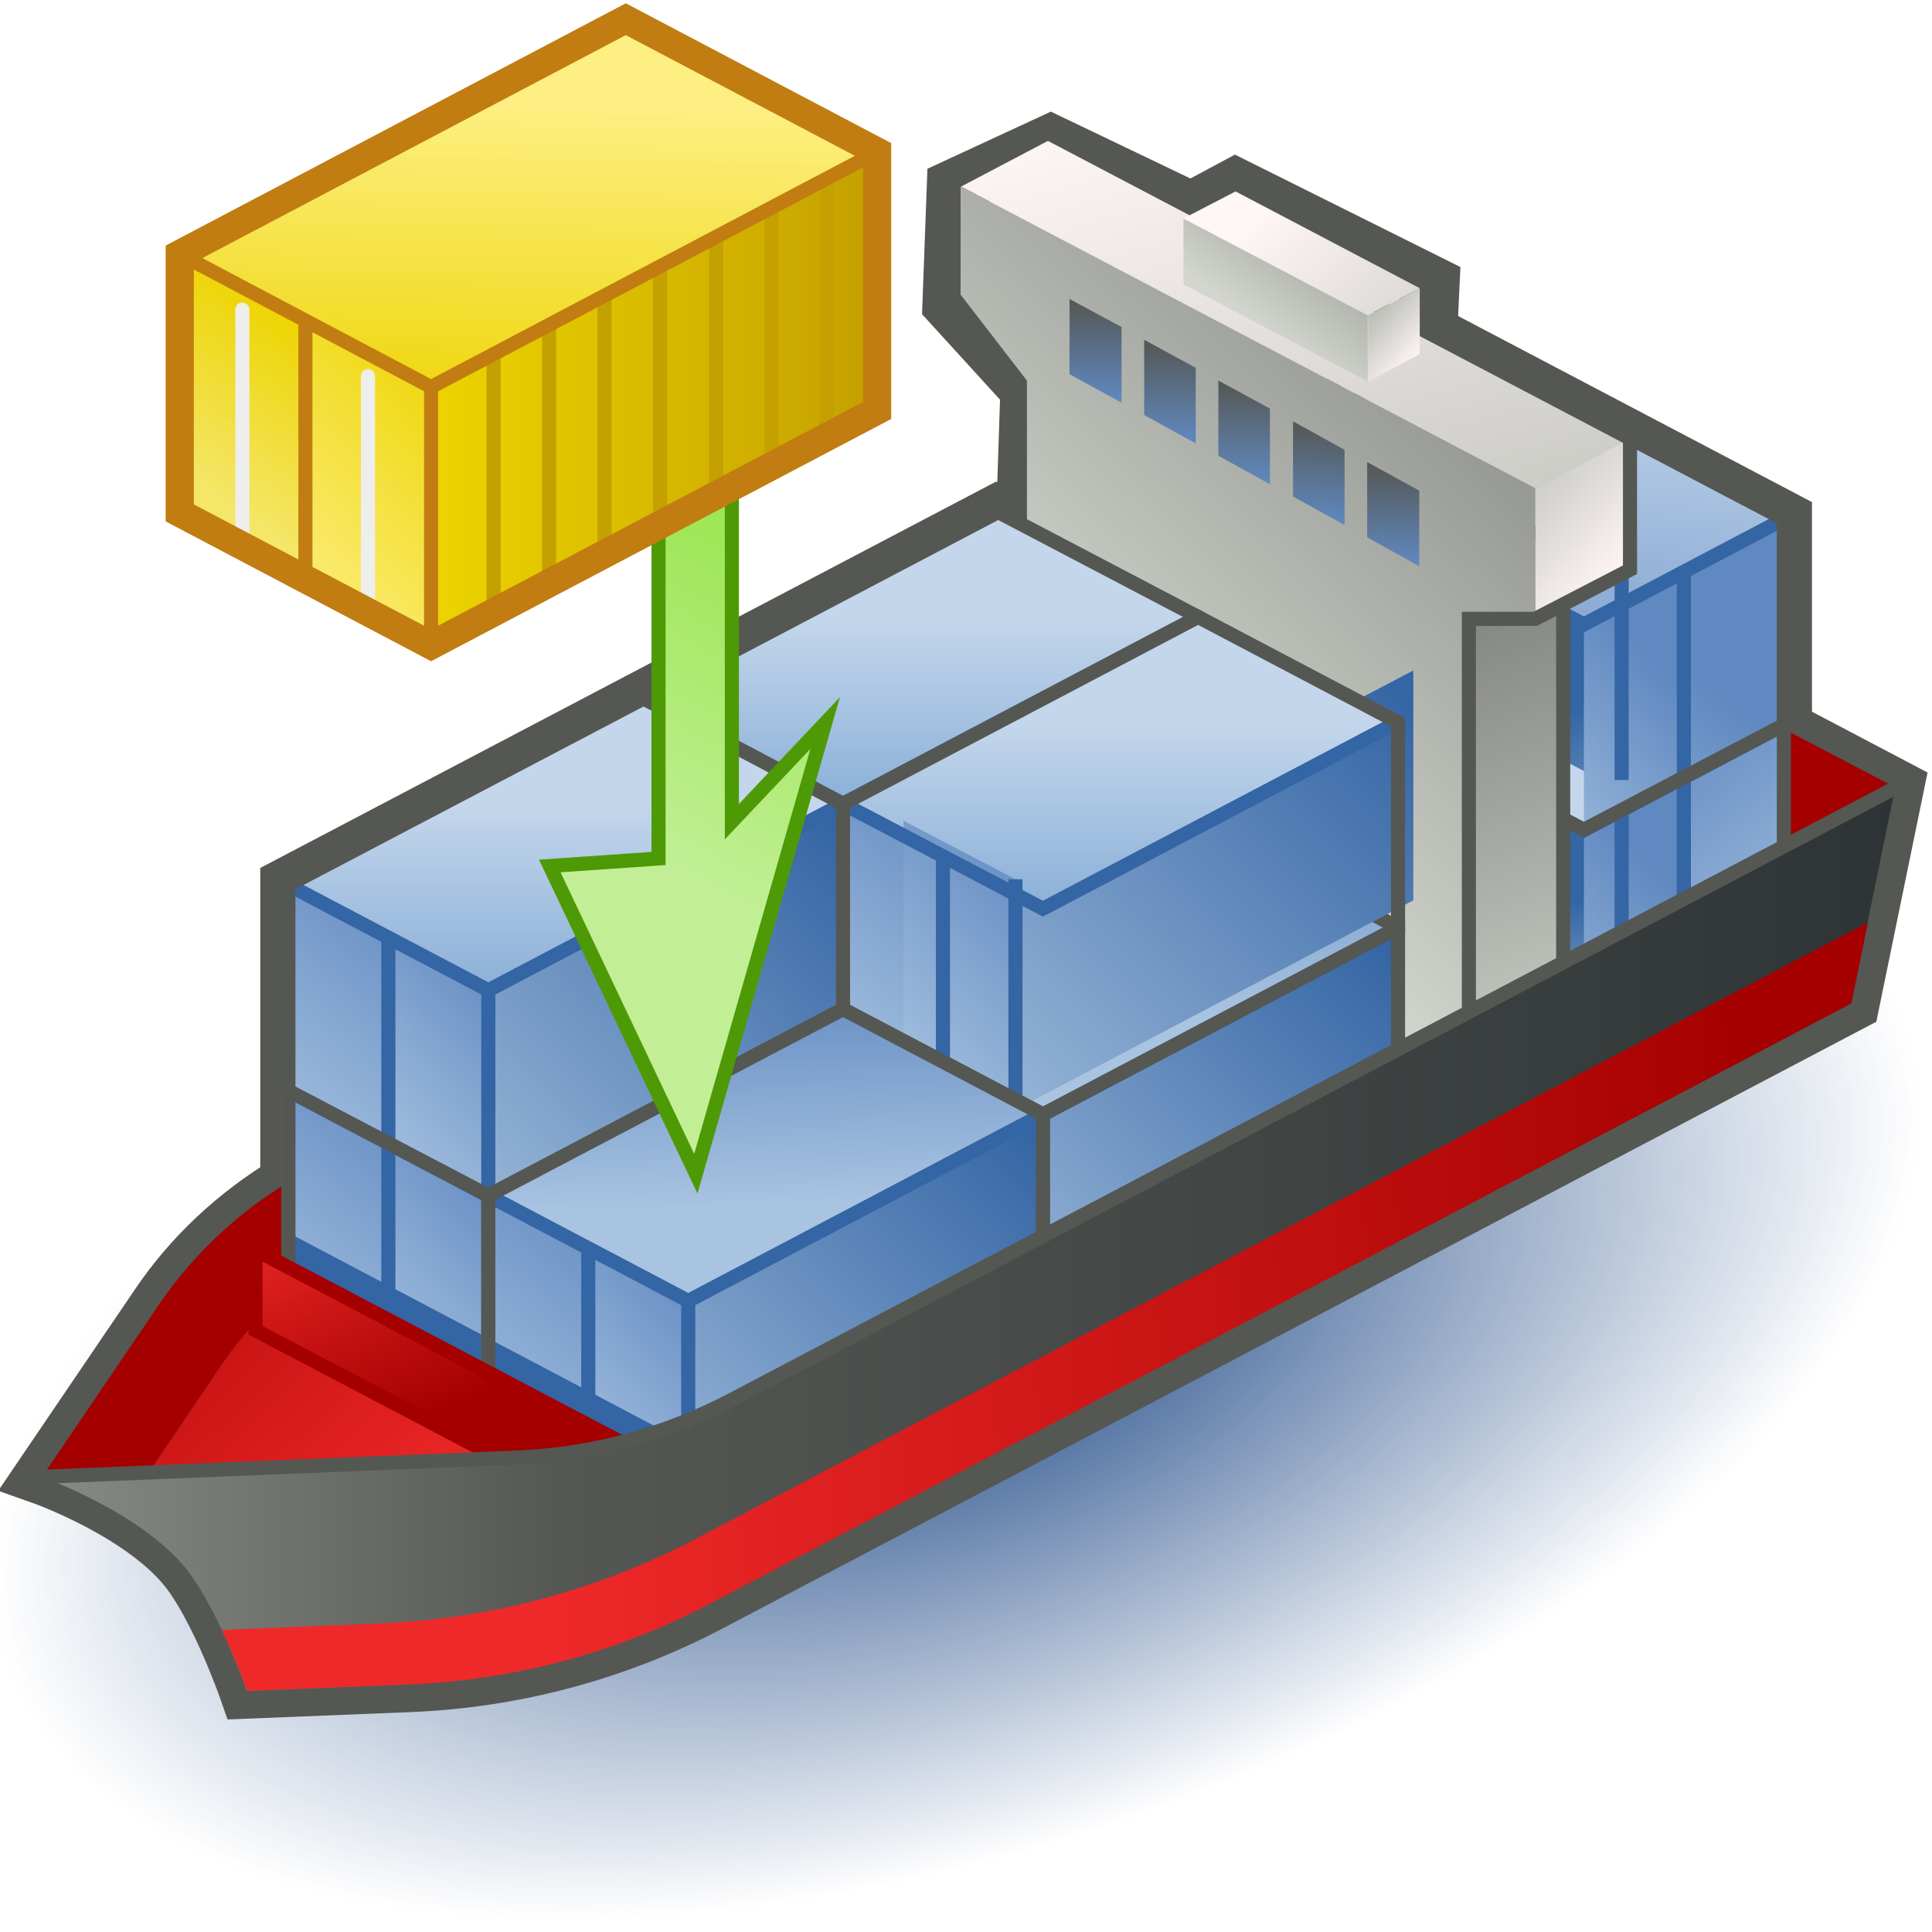 <?xml version="1.0" encoding="UTF-8" standalone="no"?>
<svg
   viewBox="0 0 48 48"
   version="1.1"
   id="svg112"
   sodipodi:docname="import.svg"
   inkscape:version="1.3-dev (fdc7329b, 2022-05-31)"
   xmlns:inkscape="http://www.inkscape.org/namespaces/inkscape"
   xmlns:sodipodi="http://sodipodi.sourceforge.net/DTD/sodipodi-0.dtd"
   xmlns:xlink="http://www.w3.org/1999/xlink"
   xmlns="http://www.w3.org/2000/svg"
   xmlns:svg="http://www.w3.org/2000/svg">
  <sodipodi:namedview
     id="namedview112"
     pagecolor="#ffffff"
     bordercolor="#666666"
     borderopacity="1.0"
     inkscape:showpageshadow="2"
     inkscape:pageopacity="0.0"
     inkscape:pagecheckerboard="0"
     inkscape:deskcolor="#d1d1d1"
     showgrid="false"
     inkscape:zoom="27.908871"
     inkscape:cx="28.00185"
     inkscape:cy="20.28029"
     inkscape:window-width="2880"
     inkscape:window-height="1557"
     inkscape:window-x="-8"
     inkscape:window-y="-8"
     inkscape:window-maximized="1"
     inkscape:current-layer="svg112" />
  <defs
     id="defs31">
    <linearGradient
       inkscape:collect="always"
       id="linearGradient115">
      <stop
         style="stop-color:#204a87;stop-opacity:1;"
         offset="0"
         id="stop114" />
      <stop
         style="stop-color:#204a87;stop-opacity:0;"
         offset="1"
         id="stop115" />
    </linearGradient>
    <linearGradient
       inkscape:collect="always"
       id="linearGradient113">
      <stop
         style="stop-color:#204a87;stop-opacity:1;"
         offset="0"
         id="stop112" />
      <stop
         style="stop-color:#204a87;stop-opacity:0;"
         offset="1"
         id="stop113" />
    </linearGradient>
    <radialGradient
       id="radial-gradient"
       cx="-10528.39"
       cy="-2389.56"
       fx="-10528.39"
       fy="-2389.56"
       r="17.98"
       gradientTransform="translate(-13807.26 2542.94) rotate(175.9) scale(1.37 -.63) skewX(-7)"
       gradientUnits="userSpaceOnUse">
      <stop
         offset=".45"
         stop-color="#2c2c2c"
         stop-opacity=".5"
         id="stop1" />
      <stop
         offset=".77"
         stop-color="#2c2c2c"
         stop-opacity=".1"
         id="stop2" />
      <stop
         offset=".99"
         stop-color="#2c2c2c"
         stop-opacity="0"
         id="stop3" />
    </radialGradient>
    <linearGradient
       id="linear-gradient"
       x1="5.27"
       y1="25.54"
       x2="14.27"
       y2="35.03"
       gradientTransform="matrix(1, 0, 0, 1, 0, 0)"
       gradientUnits="userSpaceOnUse">
      <stop
         offset="0"
         stop-color="#a40000"
         id="stop4" />
      <stop
         offset="1"
         stop-color="#ef2929"
         id="stop5" />
    </linearGradient>
    <linearGradient
       id="linear-gradient-2"
       x1="34.97"
       y1="23.04"
       x2="35.36"
       y2="26.77"
       gradientTransform="matrix(1, 0, 0, 1, 0, 0)"
       gradientUnits="userSpaceOnUse">
      <stop
         offset="0"
         stop-color="#3465a4"
         id="stop6" />
      <stop
         offset="1"
         stop-color="#a9c4e1"
         id="stop7" />
    </linearGradient>
    <linearGradient
       id="linear-gradient-3"
       x1="40.21"
       y1="13.02"
       x2="40.36"
       y2="18.35"
       gradientTransform="translate(77.33) rotate(-180) scale(1 -1)"
       gradientUnits="userSpaceOnUse">
      <stop
         offset="0"
         stop-color="#6089c1"
         id="stop8" />
      <stop
         offset="1"
         stop-color="#c3d6eb"
         id="stop9" />
    </linearGradient>
    <linearGradient
       id="linear-gradient-4"
       x1="37.36"
       y1="18.35"
       x2="32.86"
       y2="23.86"
       gradientTransform="translate(77.33) rotate(-180) scale(1 -1)"
       gradientUnits="userSpaceOnUse">
      <stop
         offset="0"
         stop-color="#6089c1"
         id="stop10" />
      <stop
         offset="1"
         stop-color="#a9c4e1"
         id="stop11" />
    </linearGradient>
    <linearGradient
       id="linear-gradient-5"
       x1="39.52"
       y1="20.38"
       x2="35.43"
       y2="24.05"
       xlink:href="#linear-gradient-4"
       gradientTransform="matrix(1.089,0,0,1.09,-2.877,-1.742)" />
    <linearGradient
       id="linear-gradient-6"
       x1="36.33"
       y1="19.52"
       x2="38.42"
       y2="24.07"
       xlink:href="#linear-gradient-2"
       gradientTransform="matrix(1.22,0,0,1.221,-7.026,-5.388)" />
    <linearGradient
       id="linear-gradient-7"
       x1="36.3"
       y1="19.76"
       x2="37.27"
       y2="9.73"
       xlink:href="#linear-gradient-3"
       gradientTransform="matrix(1.089,0,0,1.09,-2.877,-1.742)" />
    <linearGradient
       id="linear-gradient-8"
       x1="37.36"
       y1="13.66"
       x2="32.86"
       y2="19.17"
       xlink:href="#linear-gradient-4"
       gradientTransform="matrix(1.089,0,0,1.09,-2.877,-1.742)" />
    <linearGradient
       id="linear-gradient-9"
       x1="39.52"
       y1="15.69"
       x2="35.43"
       y2="19.36"
       xlink:href="#linear-gradient-4"
       gradientTransform="matrix(1.089,0,0,1.09,-2.877,-1.742)" />
    <linearGradient
       id="linear-gradient-10"
       x1="35.3"
       y1="17.35"
       x2="38.54"
       y2="27.02"
       gradientTransform="matrix(1, 0, 0, 1, 0, 0)"
       gradientUnits="userSpaceOnUse">
      <stop
         offset="0"
         stop-color="#878984"
         id="stop12" />
      <stop
         offset="1"
         stop-color="#d2d6ce"
         id="stop13" />
    </linearGradient>
    <linearGradient
       id="linear-gradient-11"
       x1="36.25"
       y1="13.65"
       x2="38.89"
       y2="15.99"
       gradientTransform="matrix(1, 0, 0, 1, 0, 0)"
       gradientUnits="userSpaceOnUse">
      <stop
         offset="0"
         stop-color="#babdb6"
         id="stop14" />
      <stop
         offset="1"
         stop-color="#fff6f6"
         id="stop15" />
    </linearGradient>
    <linearGradient
       id="linear-gradient-12"
       x1="34.37"
       y1="18.79"
       x2="30.67"
       y2="5.93"
       xlink:href="#linear-gradient-11"
       gradientTransform="matrix(1.22,0,0,1.221,-7.026,-5.388)" />
    <linearGradient
       id="linear-gradient-13"
       x1="37.3"
       y1="10.88"
       x2="28.38"
       y2="20.07"
       xlink:href="#linear-gradient-10"
       gradientTransform="matrix(1.22,0,0,1.221,-7.026,-5.388)" />
    <linearGradient
       id="linear-gradient-14"
       x1="17.31"
       y1="22.42"
       x2="25.41"
       y2="22.42"
       gradientTransform="matrix(1, 0, 0, 1, 0, 0)"
       gradientUnits="userSpaceOnUse">
      <stop
         offset="0"
         stop-color="#edd400"
         id="stop16" />
      <stop
         offset="1"
         stop-color="#c4a000"
         id="stop17" />
      <stop
         offset="1"
         stop-color="#fdef82"
         id="stop18" />
    </linearGradient>
    <linearGradient
       id="linear-gradient-15"
       x1="29.9"
       y1="20.83"
       x2="19.95"
       y2="30.78"
       xlink:href="#linear-gradient-2"
       gradientTransform="matrix(1.089,0,0,1.09,-2.877,-1.742)" />
    <linearGradient
       id="linear-gradient-16"
       x1="23.52"
       y1="17.11"
       x2="23.67"
       y2="22.43"
       xlink:href="#linear-gradient-4"
       gradientTransform="matrix(1.089,0,0,1.09,-2.877,-1.742)" />
    <linearGradient
       id="linear-gradient-17"
       x1="20.68"
       y1="22.43"
       x2="16.17"
       y2="27.95"
       xlink:href="#linear-gradient-4"
       gradientTransform="matrix(1.089,0,0,1.09,-2.877,-1.742)" />
    <linearGradient
       id="linear-gradient-18"
       x1="22.83"
       y1="24.46"
       x2="18.74"
       y2="28.14"
       xlink:href="#linear-gradient-4"
       gradientTransform="matrix(1.089,0,0,1.09,-2.877,-1.742)" />
    <linearGradient
       id="linear-gradient-19"
       x1="29.9"
       y1="16.15"
       x2="19.95"
       y2="26.1"
       xlink:href="#linear-gradient-2"
       gradientTransform="matrix(1.089,0,0,1.09,-2.877,-1.742)" />
    <linearGradient
       id="linear-gradient-20"
       x1="23.64"
       y1="21.71"
       x2="23.64"
       y2="15.73"
       gradientTransform="matrix(1, 0, 0, 1, 0, 0)"
       gradientUnits="userSpaceOnUse">
      <stop
         offset="0"
         stop-color="#729fcf"
         id="stop19" />
      <stop
         offset="1"
         stop-color="#c3d6eb"
         id="stop20" />
    </linearGradient>
    <linearGradient
       id="linear-gradient-21"
       x1="20.68"
       y1="17.75"
       x2="16.17"
       y2="23.26"
       xlink:href="#linear-gradient-4"
       gradientTransform="matrix(1.089,0,0,1.09,-2.877,-1.742)" />
    <linearGradient
       id="linear-gradient-22"
       x1="22.83"
       y1="19.78"
       x2="18.74"
       y2="23.45"
       xlink:href="#linear-gradient-4"
       gradientTransform="matrix(1.089,0,0,1.09,-2.877,-1.742)" />
    <linearGradient
       id="linear-gradient-23"
       x1="34.46"
       y1="23.23"
       x2="24.51"
       y2="33.18"
       xlink:href="#linear-gradient-2"
       gradientTransform="matrix(1.089,0,0,1.09,-2.877,-1.742)" />
    <linearGradient
       id="linear-gradient-24"
       x1="28.08"
       y1="19.51"
       x2="28.23"
       y2="24.83"
       xlink:href="#linear-gradient-4"
       gradientTransform="matrix(1.089,0,0,1.09,-2.877,-1.742)" />
    <linearGradient
       id="linear-gradient-25"
       x1="25.23"
       y1="24.83"
       x2="20.72"
       y2="30.34"
       xlink:href="#linear-gradient-4"
       gradientTransform="matrix(1.089,0,0,1.09,-2.877,-1.742)" />
    <linearGradient
       id="linear-gradient-26"
       x1="27.39"
       y1="26.86"
       x2="23.3"
       y2="30.53"
       xlink:href="#linear-gradient-4"
       gradientTransform="matrix(1.089,0,0,1.09,-2.877,-1.742)" />
    <linearGradient
       id="linear-gradient-27"
       x1="34.46"
       y1="18.55"
       x2="24.51"
       y2="28.5"
       xlink:href="#linear-gradient-2"
       gradientTransform="matrix(1.22,0,0,1.221,-7.026,-5.388)" />
    <linearGradient
       id="linear-gradient-28"
       x1="28.2"
       y1="24.1"
       x2="28.2"
       y2="18.13"
       xlink:href="#linear-gradient-20"
       gradientTransform="matrix(1.089,0,0,1.09,-2.877,-1.742)" />
    <linearGradient
       id="linear-gradient-29"
       x1="25.23"
       y1="20.15"
       x2="20.72"
       y2="25.66"
       xlink:href="#linear-gradient-4"
       gradientTransform="matrix(1.089,0,0,1.09,-2.877,-1.742)" />
    <linearGradient
       id="linear-gradient-30"
       x1="27.39"
       y1="22.18"
       x2="23.3"
       y2="25.85"
       xlink:href="#linear-gradient-4"
       gradientTransform="matrix(1.22,0,0,1.221,-7.026,-5.388)" />
    <linearGradient
       id="linear-gradient-31"
       x1="9.22"
       y1="26.68"
       x2="17.31"
       y2="26.68"
       xlink:href="#linear-gradient-14"
       gradientTransform="matrix(1.089,0,0,1.09,-2.877,-1.742)" />
    <linearGradient
       id="linear-gradient-32"
       x1="21.81"
       y1="25.09"
       x2="11.86"
       y2="35.04"
       xlink:href="#linear-gradient-2"
       gradientTransform="matrix(1.089,0,0,1.09,-2.877,-1.742)" />
    <linearGradient
       id="linear-gradient-33"
       x1="15.43"
       y1="21.36"
       x2="15.58"
       y2="26.69"
       xlink:href="#linear-gradient-4"
       gradientTransform="matrix(1.089,0,0,1.09,-2.877,-1.742)" />
    <linearGradient
       id="linear-gradient-34"
       x1="12.58"
       y1="26.69"
       x2="8.07"
       y2="32.2"
       xlink:href="#linear-gradient-4"
       gradientTransform="matrix(1.089,0,0,1.09,-2.877,-1.742)" />
    <linearGradient
       id="linear-gradient-35"
       x1="14.74"
       y1="28.72"
       x2="10.65"
       y2="32.39"
       xlink:href="#linear-gradient-4"
       gradientTransform="matrix(1.089,0,0,1.09,-2.877,-1.742)" />
    <linearGradient
       id="linear-gradient-36"
       x1="21.81"
       y1="20.4"
       x2="11.86"
       y2="30.35"
       xlink:href="#linear-gradient-2"
       gradientTransform="matrix(1.089,0,0,1.09,-2.877,-1.742)" />
    <linearGradient
       id="linear-gradient-37"
       x1="15.48"
       y1="25.96"
       x2="15.48"
       y2="19.98"
       xlink:href="#linear-gradient-20"
       gradientTransform="matrix(1.089,0,0,1.09,-2.877,-1.742)" />
    <linearGradient
       id="linear-gradient-38"
       x1="12.58"
       y1="22"
       x2="8.07"
       y2="27.52"
       xlink:href="#linear-gradient-4"
       gradientTransform="matrix(1.089,0,0,1.09,-2.877,-1.742)" />
    <linearGradient
       id="linear-gradient-39"
       x1="14.74"
       y1="24.03"
       x2="10.65"
       y2="27.71"
       xlink:href="#linear-gradient-4"
       gradientTransform="matrix(1.089,0,0,1.09,-2.877,-1.742)" />
    <linearGradient
       id="linear-gradient-40"
       x1="26.37"
       y1="27.48"
       x2="16.42"
       y2="37.43"
       xlink:href="#linear-gradient-2"
       gradientTransform="matrix(1.089,0,0,1.09,-2.877,-1.742)" />
    <linearGradient
       id="linear-gradient-41"
       x1="19.99"
       y1="23.76"
       x2="20.14"
       y2="29.08"
       xlink:href="#linear-gradient-4"
       gradientTransform="matrix(1.089,0,0,1.09,-2.877,-1.742)" />
    <linearGradient
       id="linear-gradient-42"
       x1="17.14"
       y1="29.08"
       x2="12.63"
       y2="34.6"
       xlink:href="#linear-gradient-4"
       gradientTransform="matrix(1.089,0,0,1.09,-2.877,-1.742)" />
    <linearGradient
       id="linear-gradient-43"
       x1="19.3"
       y1="31.11"
       x2="15.21"
       y2="34.79"
       xlink:href="#linear-gradient-4"
       gradientTransform="matrix(1.089,0,0,1.09,-2.877,-1.742)" />
    <linearGradient
       id="linear-gradient-44"
       x1="12.92"
       y1="33.78"
       x2="10.59"
       y2="28.25"
       xlink:href="#linear-gradient"
       gradientTransform="matrix(1.089,0,0,1.09,-2.877,-1.742)" />
    <linearGradient
       id="linear-gradient-45"
       x1="33.51"
       y1="8.12"
       x2="31.35"
       y2="11.03"
       xlink:href="#linear-gradient-10"
       gradientTransform="matrix(1.22,0,0,1.221,-7.026,-5.388)" />
    <linearGradient
       id="linear-gradient-46"
       x1="35.9"
       y1="13.81"
       x2="31.52"
       y2="8.71"
       xlink:href="#linear-gradient-11"
       gradientTransform="matrix(1.22,0,0,1.221,-7.026,-5.388)" />
    <linearGradient
       id="linear-gradient-47"
       x1="75.61"
       y1="10.79"
       x2="74.63"
       y2="11.67"
       gradientTransform="matrix(-1.22,0,0,1.221,126.316,-5.388)"
       xlink:href="#linear-gradient-11" />
    <linearGradient
       id="New_Gradient_Swatch_18"
       x1="-1075.84"
       y1="281.76"
       x2="-1080.4"
       y2="276.47"
       gradientTransform="matrix(-1.239,0.647,-0.001,1.55,-1316.601,280.744)"
       gradientUnits="userSpaceOnUse">
      <stop
         offset="0"
         stop-color="#c2ef96"
         id="stop21" />
      <stop
         offset="1"
         stop-color="#8ae234"
         id="stop22" />
    </linearGradient>
    <linearGradient
       id="linear-gradient-48"
       x1="12.68"
       y1="13.08"
       x2="20.88"
       y2="13.08"
       xlink:href="#linear-gradient-14"
       gradientTransform="matrix(1.351,0,0,1.354,-6.426,-7.808)" />
    <linearGradient
       id="linear-gradient-49"
       x1="14.38"
       y1="13.71"
       x2="14.51"
       y2="7.7"
       gradientTransform="matrix(1, 0, 0, 1, 0, 0)"
       gradientUnits="userSpaceOnUse">
      <stop
         offset="0"
         stop-color="#edd400"
         id="stop23" />
      <stop
         offset="1"
         stop-color="#fdef82"
         id="stop24" />
    </linearGradient>
    <linearGradient
       id="linear-gradient-50"
       x1="8.37"
       y1="14.6"
       x2="10.42"
       y2="11.73"
       gradientUnits="userSpaceOnUse"
       gradientTransform="matrix(1.351,0,0,1.354,-6.426,-7.808)">
      <stop
         offset="0"
         stop-color="#f4e668"
         id="stop25" />
      <stop
         offset="1"
         stop-color="#edd400"
         id="stop26" />
    </linearGradient>
    <linearGradient
       id="linear-gradient-51"
       x1="13.65"
       y1="12.72"
       x2="9.51"
       y2="16.45"
       xlink:href="#linear-gradient-49"
       gradientTransform="matrix(1.351,0,0,1.354,-6.426,-7.808)" />
    <linearGradient
       id="linear-gradient-52"
       x1="28.03"
       y1="12.59"
       x2="28.09"
       y2="10.51"
       gradientTransform="matrix(1, 0, 0, 1, 0, 0)"
       gradientUnits="userSpaceOnUse">
      <stop
         offset="0"
         stop-color="#6089c1"
         id="stop27" />
      <stop
         offset="1"
         stop-color="#555753"
         id="stop28" />
    </linearGradient>
    <linearGradient
       id="linear-gradient-53"
       x1="29.55"
       y1="13.42"
       x2="29.6"
       y2="11.34"
       xlink:href="#linear-gradient-52"
       gradientTransform="matrix(1.22,0,0,1.221,-7.026,-5.388)" />
    <linearGradient
       id="linear-gradient-54"
       x1="31.06"
       y1="14.25"
       x2="31.12"
       y2="12.17"
       xlink:href="#linear-gradient-52"
       gradientTransform="matrix(1.22,0,0,1.221,-7.026,-5.388)" />
    <linearGradient
       id="linear-gradient-55"
       x1="32.58"
       y1="15.08"
       x2="32.63"
       y2="13"
       xlink:href="#linear-gradient-52"
       gradientTransform="matrix(1.22,0,0,1.221,-7.026,-5.388)" />
    <linearGradient
       id="linear-gradient-56"
       x1="34.09"
       y1="15.92"
       x2="34.15"
       y2="13.84"
       xlink:href="#linear-gradient-52"
       gradientTransform="matrix(1.22,0,0,1.221,-7.026,-5.388)" />
    <linearGradient
       id="linear-gradient-57"
       x1="3.6"
       y1="29.85"
       x2="45.88"
       y2="29.85"
       gradientUnits="userSpaceOnUse"
       gradientTransform="matrix(1.089,0,0,1.09,-2.877,-1.742)">
      <stop
         offset="0"
         stop-color="#888a85"
         id="stop29" />
      <stop
         offset=".28"
         stop-color="#555753"
         id="stop30" />
      <stop
         offset="1"
         stop-color="#2e3436"
         id="stop31" />
    </linearGradient>
    <linearGradient
       id="linear-gradient-58"
       x1="43.1"
       y1="30.68"
       x2="14.95"
       y2="31.89"
       xlink:href="#linear-gradient"
       gradientTransform="matrix(1.089,0,0,1.09,-2.877,-1.742)" />
    <radialGradient
       inkscape:collect="always"
       xlink:href="#linearGradient113"
       id="radialGradient113"
       cx="35.403"
       cy="34.077"
       fx="35.403"
       fy="34.077"
       r="22.878"
       gradientTransform="matrix(0.775,-0.419,0.214,0.396,-1.151,28.675)"
       gradientUnits="userSpaceOnUse" />
    <radialGradient
       inkscape:collect="always"
       xlink:href="#linearGradient115"
       id="radialGradient115"
       cx="24.197"
       cy="36.062"
       fx="24.197"
       fy="36.062"
       r="23.91"
       gradientTransform="matrix(1.041,0,0,0.522,-12.451,20.389)"
       gradientUnits="userSpaceOnUse" />
    <linearGradient
       inkscape:collect="always"
       xlink:href="#linear-gradient"
       id="linearGradient116"
       gradientUnits="userSpaceOnUse"
       x1="5.27"
       y1="25.54"
       x2="14.27"
       y2="35.03"
       gradientTransform="matrix(1.089,0,0,1.09,-2.877,-1.742)" />
    <linearGradient
       inkscape:collect="always"
       xlink:href="#linear-gradient-2"
       id="linearGradient117"
       gradientUnits="userSpaceOnUse"
       x1="34.97"
       y1="23.04"
       x2="35.36"
       y2="26.77"
       gradientTransform="matrix(1.22,0,0,1.221,-7.026,-5.388)" />
    <linearGradient
       inkscape:collect="always"
       xlink:href="#linear-gradient-3"
       id="linearGradient118"
       gradientUnits="userSpaceOnUse"
       gradientTransform="matrix(-1.089,0,0,1.09,81.352,-1.742)"
       x1="40.21"
       y1="13.02"
       x2="40.36"
       y2="18.35" />
    <linearGradient
       inkscape:collect="always"
       xlink:href="#linear-gradient-4"
       id="linearGradient119"
       gradientUnits="userSpaceOnUse"
       gradientTransform="matrix(-1.089,0,0,1.09,81.352,-1.742)"
       x1="37.36"
       y1="18.35"
       x2="32.86"
       y2="23.86" />
    <linearGradient
       inkscape:collect="always"
       xlink:href="#linear-gradient-10"
       id="linearGradient120"
       gradientUnits="userSpaceOnUse"
       x1="35.3"
       y1="17.35"
       x2="38.54"
       y2="27.02"
       gradientTransform="matrix(1.22,0,0,1.221,-7.026,-5.388)" />
    <linearGradient
       inkscape:collect="always"
       xlink:href="#linear-gradient-11"
       id="linearGradient121"
       gradientUnits="userSpaceOnUse"
       x1="36.25"
       y1="13.65"
       x2="38.89"
       y2="15.99"
       gradientTransform="matrix(1.22,0,0,1.221,-7.026,-5.388)" />
    <linearGradient
       inkscape:collect="always"
       xlink:href="#linear-gradient-14"
       id="linearGradient122"
       gradientUnits="userSpaceOnUse"
       x1="17.31"
       y1="22.42"
       x2="25.41"
       y2="22.42"
       gradientTransform="matrix(1.089,0,0,1.09,-2.877,-1.742)" />
    <linearGradient
       inkscape:collect="always"
       xlink:href="#linear-gradient-20"
       id="linearGradient123"
       gradientUnits="userSpaceOnUse"
       x1="23.64"
       y1="21.71"
       x2="23.64"
       y2="15.73"
       gradientTransform="matrix(1.089,0,0,1.09,-2.877,-1.742)" />
    <linearGradient
       inkscape:collect="always"
       xlink:href="#linear-gradient-49"
       id="linearGradient124"
       gradientUnits="userSpaceOnUse"
       x1="14.38"
       y1="13.71"
       x2="14.51"
       y2="7.7"
       gradientTransform="matrix(1.351,0,0,1.354,-6.426,-7.808)" />
    <linearGradient
       inkscape:collect="always"
       xlink:href="#linear-gradient-52"
       id="linearGradient125"
       gradientUnits="userSpaceOnUse"
       x1="28.03"
       y1="12.59"
       x2="28.09"
       y2="10.51"
       gradientTransform="matrix(1.22,0,0,1.221,-7.026,-5.388)" />
  </defs>
  <ellipse
     style="color:#000000;overflow:visible;opacity:1;fill:url(#radialGradient115);fill-opacity:1;stroke-width:0.5;stroke-linejoin:round;stop-color:#000000"
     id="path113"
     cx="12.749"
     cy="39.225"
     rx="24.899"
     ry="12.489"
     transform="matrix(0.95,-0.311,0.298,0.955,0,0)" />
  <g
     id="shadow"
     style="fill:url(#radialGradient113);fill-opacity:1" />
  <path
     d="m 44.22,18.053 0.098,-0.054 V 12.897 L 35.507,8.264 35.563,7.057 30.694,4.629 29.594,5.219 26.103,3.547 23.725,4.648 23.618,7.546 25.554,9.668 25.447,12.925 24.811,12.722 7.166,21.987 v 7.401 c -1.285,0.774 -2.396,1.798 -3.235,3.041 l -2.886,4.251 c 0,0 2.56,0.905 3.671,2.387 0.773,1.046 1.427,2.932 1.427,2.932 l 4.063,-0.163 c 2.581,-0.109 5.108,-0.785 7.396,-1.984 l 28.396,-14.933 1.1,-5.352 z"
     style="fill:none;stroke:#555753;stroke-width:1.4px;stroke-miterlimit:10"
     id="path31"
     sodipodi:nodetypes="cccccccccccccccccccccccc" />
  <path
     id="polygon31"
     style="fill:#a40000;stroke-width:1"
     d="m 35.006,28.015 9.291,-5.221 2.799,-3.226 -9.716,-5.101 z" />
  <path
     d="m 1.044,36.691 2.886,-4.251 c 0.959,-1.417 2.255,-2.572 3.758,-3.368 l 4.934,-2.594 9.825,5.297 0.457,3.815 -11.469,3.793 z"
     style="fill:#a40000;stroke-width:1"
     id="path32" />
  <path
     d="m 3.321,37.138 2.211,-3.27 c 0.741,-1.09 1.732,-1.973 2.886,-2.583 l 3.79,-1.995 7.537,4.066 0.349,2.932 -8.812,2.91 -7.973,-2.071 z"
     style="fill:url(#linearGradient116);stroke-width:1"
     id="path33" />
  <path
     id="polygon33"
     style="fill:url(#linearGradient117);stroke-width:1"
     d="m 30.416,14.46 v 5.713 l 9.873,5.2 v -5.725 z" />
  <path
     id="polygon34"
     style="fill:url(#linearGradient118);stroke-width:1"
     d="m 30.54,15.982 4.967,-2.616 8.812,4.643 -4.967,2.605 z" />
  <path
     id="polygon35"
     style="fill:url(#linearGradient119);stroke-width:1"
     d="m 41.835,19.317 v 5.112 l 2.483,-1.308 v -5.112 z" />
  <path
     id="polygon36"
     style="fill:url(#linear-gradient-5);stroke-width:1"
     d="m 39.352,20.625 v 5.101 l 2.483,-1.297 v -5.112 z" />
  <path
     id="polyline36"
     style="fill:none;stroke:#3465a4;stroke-width:0.35px;stroke-miterlimit:10"
     d="M 44.319,18.009 39.352,20.625 30.693,16.069" />
  <path
     id="line36"
     style="fill:none;stroke:#3465a4;stroke-width:0.35px;stroke-miterlimit:10"
     d="M 41.835,24.429 V 19.317" />
  <path
     id="line37"
     style="fill:none;stroke:#3465a4;stroke-width:0.35px;stroke-miterlimit:10"
     d="m 40.289,19.66 v 5.444" />
  <path
     id="polygon37"
     style="fill:none;stroke:#555753;stroke-width:0.35px;stroke-miterlimit:10"
     d="m 30.54,21.083 v -5.101 l 4.967,-2.616 8.812,4.643 v 5.101 l -4.967,2.616 z" />
  <path
     id="polygon38"
     style="fill:url(#linear-gradient-6);stroke-width:1"
     d="m 30.416,8.735 v 5.725 l 9.873,5.188 v -5.713 z" />
  <path
     id="polygon39"
     style="fill:url(#linear-gradient-7);stroke-width:1"
     d="m 30.54,10.87 4.967,-2.605 8.812,4.632 -4.967,2.616 z" />
  <path
     id="polygon40"
     style="fill:url(#linear-gradient-8);stroke-width:1"
     d="m 41.835,14.216 v 5.101 l 2.483,-1.308 v -5.112 z" />
  <path
     id="polygon41"
     style="fill:url(#linear-gradient-9);stroke-width:1"
     d="m 39.352,15.513 v 5.112 l 2.483,-1.308 v -5.101 z" />
  <path
     id="polyline41"
     style="fill:none;stroke:#3465a4;stroke-width:0.35px;stroke-miterlimit:10"
     d="m 44.319,12.897 -4.967,2.616 -8.659,-4.556" />
  <path
     id="line41"
     style="fill:none;stroke:#3465a4;stroke-width:0.35px;stroke-miterlimit:10"
     d="M 41.835,19.317 V 14.216" />
  <path
     id="line42"
     style="fill:none;stroke:#3465a4;stroke-width:0.35px;stroke-miterlimit:10"
     d="m 40.289,13.935 v 5.444" />
  <path
     id="polygon42"
     style="fill:none;stroke:#555753;stroke-width:0.35px;stroke-miterlimit:10"
     d="m 30.54,15.982 v -5.112 l 4.967,-2.605 8.812,4.632 v 5.112 l -4.967,2.605 z" />
  <path
     id="polygon43"
     style="fill:url(#linearGradient120);stroke-width:1"
     d="m 38.837,13.068 -2.709,0.684 v 13.342 l 0.366,0.403 2.343,-0.952 z" />
  <path
     id="polygon44"
     style="fill:none;stroke:#555753;stroke-width:0.35px;stroke-miterlimit:10"
     d="m 38.837,13.068 -2.709,0.684 v 13.342 l 0.366,0.403 2.343,-0.952 z" />
  <path
     id="polygon45"
     style="fill:url(#linearGradient121);stroke-width:1"
     d="m 40.497,14.155 -2.355,1.221 v -3.247 l 2.355,-1.233 z" />
  <path
     id="polygon46"
     style="fill:none;stroke:#555753;stroke-width:0.7px;stroke-miterlimit:10"
     d="m 29.403,5.427 4.308,2.258 v 0.586 h 0.281 V 9.48 L 35.273,8.796 V 7.16 L 30.697,4.756 Z" />
  <path
     id="polygon47"
     style="fill:url(#linear-gradient-12);stroke-width:1"
     d="M 23.691,4.536 38.141,12.129 40.497,10.896 26.035,3.303 Z" />
  <path
     id="polygon48"
     style="fill:url(#linear-gradient-13);stroke-width:1"
     d="M 36.494,28.583 V 15.375 h 1.648 V 12.129 L 23.691,4.536 v 2.844 l 1.648,2.136 V 26.032 Z" />
  <path
     id="polygon49"
     style="fill:none;stroke:#555753;stroke-width:0.35px;stroke-miterlimit:10"
     d="m 23.691,7.38 1.648,2.136 V 26.032 l 11.155,2.551 V 15.375 h 1.648 l 2.355,-1.221 V 10.896 L 26.035,3.303 23.691,4.536 Z" />
  <path
     id="polygon50"
     style="fill:url(#linearGradient122);stroke-width:1"
     d="m 15.977,27.568 v -5.101 l 8.823,-4.643 v 5.112 z" />
  <path
     id="line50"
     style="fill:none;stroke:#c17d11;stroke-width:0.35px;stroke-miterlimit:10"
     d="m 15.977,22.467 v 4.861" />
  <path
     id="polygon51"
     style="fill:url(#linear-gradient-15);stroke-width:1"
     d="m 20.944,30.173 v -5.101 l 8.823,-4.632 v 5.101 z" />
  <path
     id="polygon52"
     style="fill:url(#linear-gradient-16);stroke-width:1"
     d="m 15.988,22.456 4.956,2.616 8.823,-4.632 -4.967,-2.616 z" />
  <path
     id="polygon53"
     style="fill:url(#linear-gradient-17);stroke-width:1"
     d="m 15.977,27.568 v -5.112 l 2.483,1.319 v 5.101 z" />
  <path
     id="polygon54"
     style="fill:url(#linear-gradient-18);stroke-width:1"
     d="m 18.461,28.876 v -5.101 l 2.483,1.297 v 5.112 z" />
  <path
     id="polyline54"
     style="fill:none;stroke:#3465a4;stroke-width:0.35px;stroke-miterlimit:10"
     d="m 15.988,22.456 4.956,2.616 8.659,-4.556" />
  <path
     id="line54"
     style="fill:none;stroke:#3465a4;stroke-width:0.35px;stroke-miterlimit:10"
     d="M 18.461,28.876 V 23.775" />
  <path
     id="line55"
     style="fill:none;stroke:#3465a4;stroke-width:0.35px;stroke-miterlimit:10"
     d="m 20.944,25.072 v 4.861" />
  <path
     id="polygon55"
     style="fill:none;stroke:#555753;stroke-width:0.35px;stroke-miterlimit:10"
     d="m 24.8,17.824 -8.812,4.632 v 5.112 l 4.956,2.605 8.823,-4.632 v -5.101 z" />
  <path
     id="polygon56"
     style="fill:url(#linear-gradient-19);stroke-width:1"
     d="m 20.944,25.072 v -5.101 l 8.823,-4.643 v 5.112 z" />
  <path
     id="polygon57"
     style="fill:url(#linearGradient123);stroke-width:1"
     d="m 15.988,17.355 4.956,2.616 8.823,-4.643 -4.967,-2.605 z" />
  <path
     id="polygon58"
     style="fill:url(#linear-gradient-21);stroke-width:1"
     d="m 15.977,22.467 v -5.112 l 2.483,1.308 v 5.112 z" />
  <path
     id="polygon59"
     style="fill:url(#linear-gradient-22);stroke-width:1"
     d="m 18.461,23.775 v -5.112 l 2.483,1.308 v 5.101 z" />
  <path
     id="polyline59"
     style="fill:none;stroke:#3465a4;stroke-width:0.35px;stroke-miterlimit:10"
     d="m 15.988,17.355 4.956,2.616 8.659,-4.556" />
  <path
     id="line59"
     style="fill:none;stroke:#3465a4;stroke-width:0.35px;stroke-miterlimit:10"
     d="M 18.461,23.775 V 18.663" />
  <path
     id="line60"
     style="fill:none;stroke:#3465a4;stroke-width:0.35px;stroke-miterlimit:10"
     d="m 20.944,19.971 v 4.861" />
  <path
     id="polygon60"
     style="fill:none;stroke:#555753;stroke-width:0.35px;stroke-miterlimit:10"
     d="m 24.8,12.722 -8.812,4.632 v 5.101 l 4.956,2.616 8.823,-4.632 v -5.112 z" />
  <path
     id="polygon61"
     style="fill:url(#linear-gradient-23);stroke-width:1"
     d="m 25.911,32.789 v -5.101 l 8.823,-4.643 v 5.112 z" />
  <path
     id="polygon62"
     style="fill:url(#linear-gradient-24);stroke-width:1"
     d="m 20.944,25.072 4.967,2.616 8.823,-4.643 -4.967,-2.605 z" />
  <path
     id="polygon63"
     style="fill:url(#linear-gradient-25);stroke-width:1"
     d="m 20.944,30.184 v -5.112 l 2.483,1.308 v 5.112 z" />
  <path
     id="polygon64"
     style="fill:url(#linear-gradient-26);stroke-width:1"
     d="m 23.428,31.492 v -5.112 l 2.483,1.308 v 5.101 z" />
  <path
     id="polyline64"
     style="fill:none;stroke:#3465a4;stroke-width:0.35px;stroke-miterlimit:10"
     d="m 20.944,25.072 4.967,2.616 8.659,-4.556" />
  <path
     id="line64"
     style="fill:none;stroke:#3465a4;stroke-width:0.35px;stroke-miterlimit:10"
     d="M 23.428,31.492 V 26.38" />
  <path
     id="line65"
     style="fill:none;stroke:#3465a4;stroke-width:0.35px;stroke-miterlimit:10"
     d="m 25.911,27.688 v 4.861" />
  <path
     id="polygon65"
     style="fill:none;stroke:#555753;stroke-width:0.35px;stroke-miterlimit:10"
     d="m 29.767,20.44 -8.823,4.632 v 5.101 l 4.967,2.616 8.823,-4.632 v -5.112 z" />
  <path
     id="polygon66"
     style="fill:url(#linear-gradient-27);stroke-width:1"
     d="m 25.229,27.57 v -5.725 l 9.885,-5.188 v 5.713 z" />
  <path
     id="polygon67"
     style="fill:url(#linear-gradient-28);stroke-width:1"
     d="m 20.944,19.971 4.967,2.605 8.823,-4.632 -4.967,-2.616 z" />
  <path
     id="polygon68"
     style="fill:url(#linear-gradient-29);stroke-width:1"
     d="m 20.944,25.072 v -5.101 l 2.483,1.308 v 5.112 z" />
  <path
     id="polygon69"
     style="fill:url(#linear-gradient-30);stroke-width:1"
     d="m 22.447,26.117 v -5.725 l 2.783,1.453 v 5.725 z" />
  <path
     id="polyline69"
     style="fill:none;stroke:#3465a4;stroke-width:0.35px;stroke-miterlimit:10"
     d="m 20.944,19.971 4.967,2.605 8.659,-4.556" />
  <path
     id="line69"
     style="fill:none;stroke:#3465a4;stroke-width:0.35px;stroke-miterlimit:10"
     d="M 23.428,26.391 V 21.279" />
  <path
     id="line70"
     style="fill:none;stroke:#3465a4;stroke-width:0.35px;stroke-miterlimit:10"
     d="m 25.229,21.845 v 5.444" />
  <path
     id="polygon70"
     style="fill:none;stroke:#555753;stroke-width:0.35px;stroke-miterlimit:10"
     d="m 29.767,15.328 -8.823,4.643 v 5.101 l 4.967,2.616 8.823,-4.643 v -5.101 z" />
  <path
     id="polygon71"
     style="fill:url(#linear-gradient-31);stroke-width:1"
     d="m 7.166,32.201 v -5.101 l 8.812,-4.632 v 5.101 z" />
  <path
     id="line71"
     style="fill:none;stroke:#c17d11;stroke-width:0.35px;stroke-miterlimit:10"
     d="m 7.166,27.099 v 4.861" />
  <path
     id="polygon72"
     style="fill:url(#linear-gradient-32);stroke-width:1"
     d="m 12.132,34.817 v -5.112 l 8.812,-4.632 v 5.101 z" />
  <path
     id="polygon73"
     style="fill:url(#linear-gradient-33);stroke-width:1"
     d="m 7.166,27.099 4.967,2.605 8.812,-4.632 -4.956,-2.616 z" />
  <path
     id="polygon74"
     style="fill:url(#linear-gradient-34);stroke-width:1"
     d="m 7.166,32.211 v -5.112 l 2.483,1.308 v 5.112 z" />
  <path
     id="polygon75"
     style="fill:url(#linear-gradient-35);stroke-width:1"
     d="m 9.649,33.519 v -5.112 l 2.483,1.308 v 5.101 z" />
  <path
     id="polygon76"
     style="fill:#3465a4;stroke-width:1"
     d="m 7.285,32.702 9.182,4.829 V 35.536 L 7.285,30.696 Z" />
  <path
     id="polyline76"
     style="fill:none;stroke:#3465a4;stroke-width:0.35px;stroke-miterlimit:10"
     d="m 7.166,27.099 4.967,2.616 8.659,-4.556" />
  <path
     id="line76"
     style="fill:none;stroke:#3465a4;stroke-width:0.35px;stroke-miterlimit:10"
     d="M 9.649,33.519 V 28.407" />
  <path
     id="line77"
     style="fill:none;stroke:#3465a4;stroke-width:0.35px;stroke-miterlimit:10"
     d="m 12.132,29.715 v 4.861" />
  <path
     id="polygon77"
     style="fill:url(#linear-gradient-36);stroke-width:1"
     d="m 12.132,29.704 v -5.101 l 8.812,-4.632 v 5.101 z" />
  <path
     id="polygon78"
     style="fill:url(#linear-gradient-37);stroke-width:1"
     d="m 7.089,21.987 4.967,2.616 8.812,-4.632 -4.967,-2.616 z" />
  <path
     id="polygon79"
     style="fill:url(#linear-gradient-38);stroke-width:1"
     d="m 7.166,27.099 v -5.101 l 2.483,1.308 v 5.101 z" />
  <path
     id="polygon80"
     style="fill:url(#linear-gradient-39);stroke-width:1"
     d="m 9.649,28.407 v -5.101 l 2.483,1.297 v 5.112 z" />
  <path
     id="polyline80"
     style="fill:none;stroke:#3465a4;stroke-width:0.35px;stroke-miterlimit:10"
     d="m 7.166,21.987 4.967,2.616 8.659,-4.556" />
  <path
     id="line80"
     style="fill:none;stroke:#3465a4;stroke-width:0.35px;stroke-miterlimit:10"
     d="M 9.649,28.407 V 23.306" />
  <path
     id="line81"
     style="fill:none;stroke:#3465a4;stroke-width:0.35px;stroke-miterlimit:10"
     d="m 12.132,24.603 v 4.992" />
  <path
     id="polygon81"
     style="fill:none;stroke:#555753;stroke-width:0.35px;stroke-miterlimit:10"
     d="m 15.988,17.355 -8.823,4.632 v 5.112 l 4.967,2.605 8.812,-4.632 v -5.101 z" />
  <path
     id="polygon82"
     style="fill:url(#linear-gradient-40);stroke-width:1"
     d="m 17.099,37.432 v -5.112 l 8.812,-4.632 v 5.101 z" />
  <path
     id="polygon83"
     style="fill:url(#linear-gradient-41);stroke-width:1"
     d="m 12.132,29.704 4.967,2.616 8.812,-4.632 -4.967,-2.616 z" />
  <path
     id="polygon84"
     style="fill:url(#linear-gradient-42);stroke-width:1"
     d="m 12.132,34.817 v -5.101 l 2.483,1.308 v 5.112 z" />
  <path
     id="polygon85"
     style="fill:url(#linear-gradient-43);stroke-width:1"
     d="m 14.616,36.135 v -5.112 l 2.483,1.297 v 5.112 z" />
  <path
     id="polygon86"
     style="fill:#3465a4;stroke-width:1"
     d="m 7.285,32.702 9.182,4.829 V 35.536 L 7.285,30.696 Z" />
  <path
     id="polyline86"
     style="fill:none;stroke:#555753;stroke-width:0.35px;stroke-miterlimit:10"
     d="m 7.166,27.099 v 5.101 l 4.967,2.616" />
  <path
     id="polyline87"
     style="fill:none;stroke:#3465a4;stroke-width:0.35px;stroke-miterlimit:10"
     d="m 12.132,29.704 4.967,2.616 8.659,-4.556" />
  <path
     id="line87"
     style="fill:none;stroke:#3465a4;stroke-width:0.35px;stroke-miterlimit:10"
     d="m 14.616,36.135 v -5.112" />
  <path
     id="line88"
     style="fill:none;stroke:#3465a4;stroke-width:0.35px;stroke-miterlimit:10"
     d="M 17.099,32.32 V 37.182" />
  <path
     id="polygon88"
     style="fill:none;stroke:#555753;stroke-width:0.35px;stroke-miterlimit:10"
     d="m 20.944,25.072 -8.812,4.632 v 5.112 l 4.967,2.616 8.812,-4.643 v -5.101 z" />
  <path
     id="polygon89"
     style="fill:url(#linear-gradient-44);stroke-width:1"
     d="m 6.349,33.051 9.182,4.829 V 35.885 L 6.349,31.056 Z" />
  <path
     id="polygon90"
     style="fill:none;stroke:#a40000;stroke-width:0.35px;stroke-miterlimit:10"
     d="m 6.349,33.051 9.182,4.829 V 35.885 L 6.349,31.056 Z" />
  <path
     id="polygon91"
     style="fill:url(#linear-gradient-45);stroke-width:1"
     d="m 29.403,5.427 v 1.636 l 4.577,2.417 V 7.832 Z" />
  <path
     id="polygon92"
     style="fill:url(#linear-gradient-46);stroke-width:1"
     d="m 29.403,5.427 1.294,-0.671 4.577,2.405 -1.294,0.671 z" />
  <path
     id="polygon93"
     style="fill:url(#linear-gradient-47);stroke-width:1"
     d="m 35.273,7.16 v 0 L 33.992,7.832 V 9.48 L 35.273,8.796 Z" />
  <path
     id="polygon94"
     style="fill:url(#New_Gradient_Swatch_18);stroke:#4e9a06;stroke-width:0.35px;stroke-miterlimit:10"
     d="m 20.501,17.964 -3.213,11.196 -3.629,-7.645 2.702,-0.186 V 7.079 L 18.183,6.133 V 20.415 Z" />
  <path
     id="polygon95"
     style="fill:url(#linear-gradient-48);stroke-width:1"
     d="M 21.792,3.767 V 10.198 L 10.71,16.033 V 9.602 Z" />
  <path
     id="line95"
     style="fill:none;stroke:#c4a000;stroke-width:0.35px;stroke-miterlimit:10"
     d="M 12.264,8.817 V 15.072" />
  <path
     id="line96"
     style="fill:none;stroke:#c4a000;stroke-width:0.35px;stroke-miterlimit:10"
     d="M 13.643,8.072 V 14.341" />
  <path
     id="line97"
     style="fill:none;stroke:#c4a000;stroke-width:0.35px;stroke-miterlimit:10"
     d="M 15.021,7.328 V 13.596" />
  <path
     id="line98"
     style="fill:none;stroke:#c4a000;stroke-width:0.35px;stroke-miterlimit:10"
     d="m 16.4,6.597 v 6.268" />
  <path
     id="line99"
     style="fill:none;stroke:#c4a000;stroke-width:0.35px;stroke-miterlimit:10"
     d="M 17.792,5.852 V 12.12" />
  <path
     id="line100"
     style="fill:none;stroke:#c4a000;stroke-width:0.35px;stroke-miterlimit:10"
     d="M 19.17,5.121 V 11.376" />
  <path
     id="line101"
     style="fill:none;stroke:#c4a000;stroke-width:0.35px;stroke-miterlimit:10"
     d="M 20.549,4.376 V 10.645" />
  <path
     id="polygon101"
     style="fill:url(#linearGradient124);stroke-width:1"
     d="M 21.792,3.767 15.548,0.477 4.466,6.312 10.71,9.602 Z" />
  <path
     id="polygon102"
     style="fill:url(#linear-gradient-50);stroke-width:1"
     d="M 7.588,7.978 V 14.408 L 4.466,12.757 V 6.326 Z" />
  <path
     id="line102"
     style="fill:none;stroke:#eeeeec;stroke-width:0.35px;stroke-linecap:round;stroke-linejoin:round"
     d="M 6.021,13.271 V 7.693" />
  <path
     id="polygon103"
     style="fill:url(#linear-gradient-51);stroke-width:1"
     d="M 10.71,9.616 V 16.046 L 7.588,14.408 V 7.978 Z" />
  <path
     id="line103"
     style="fill:none;stroke:#eeeeec;stroke-width:0.35px;stroke-linecap:round;stroke-linejoin:round"
     d="M 9.142,14.923 V 9.345" />
  <path
     id="polyline103"
     style="fill:none;stroke:#c17d11;stroke-width:0.35px;stroke-miterlimit:10"
     d="M 4.466,6.312 10.71,9.616 21.603,3.876" />
  <path
     id="line104"
     style="fill:none;stroke:#c17d11;stroke-width:0.35px;stroke-miterlimit:10"
     d="M 7.588,14.408 V 7.978" />
  <path
     id="line105"
     style="fill:none;stroke:#c17d11;stroke-width:0.35px;stroke-miterlimit:10"
     d="M 10.71,9.616 V 15.735" />
  <path
     id="polygon105"
     style="fill:none;stroke:#c17d11;stroke-width:0.7px;stroke-miterlimit:10"
     d="M 21.792,10.198 V 3.767 L 15.548,0.477 4.466,6.312 v 6.431 l 6.244,3.29 z" />
  <path
     id="polygon106"
     style="fill:url(#linearGradient125);stroke-width:1"
     d="M 27.865,8.125 V 10.005 L 26.572,9.297 V 7.429 Z" />
  <path
     id="polygon107"
     style="fill:url(#linear-gradient-53);stroke-width:1"
     d="M 29.708,9.138 V 11.018 L 28.427,10.31 V 8.442 Z" />
  <path
     id="polygon108"
     style="fill:url(#linear-gradient-54);stroke-width:1"
     d="m 31.551,10.151 v 1.88 l -1.281,-0.708 V 9.455 Z" />
  <path
     id="polygon109"
     style="fill:url(#linear-gradient-55);stroke-width:1"
     d="M 33.406,11.176 V 13.044 L 32.125,12.336 V 10.468 Z" />
  <path
     id="polygon110"
     style="fill:url(#linear-gradient-56);stroke-width:1"
     d="m 35.261,12.19 v 1.88 L 33.967,13.349 v -1.868 z" />
  <path
     d="M 47.096,19.568 18.167,34.784 c -1.645,0.861 -3.453,1.352 -5.304,1.428 L 1.033,36.691 c 0,0 2.56,0.905 3.671,2.387 0.773,1.046 1.427,2.932 1.427,2.932 l 4.063,-0.163 c 2.581,-0.109 5.108,-0.785 7.396,-1.984 L 45.985,24.93 47.085,19.579 Z"
     style="fill:url(#linear-gradient-57);stroke-width:1"
     id="path110" />
  <path
     d="m 46.41,22.914 -0.414,2.016 -28.396,14.933 c -2.287,1.199 -4.814,1.875 -7.396,1.984 l -4.063,0.163 c 0,0 -0.251,-0.719 -0.632,-1.515 l 3.943,-0.163 c 2.734,-0.109 5.402,-0.828 7.821,-2.093 z"
     style="fill:url(#linear-gradient-58);stroke-width:1"
     id="path111" />
  <path
     d="M 47.096,19.568 18.167,34.784 c -1.645,0.861 -3.453,1.352 -5.304,1.428 L 1.033,36.691"
     style="fill:none;stroke:#555753;stroke-width:0.35px;stroke-miterlimit:10"
     id="path112" />
</svg>
